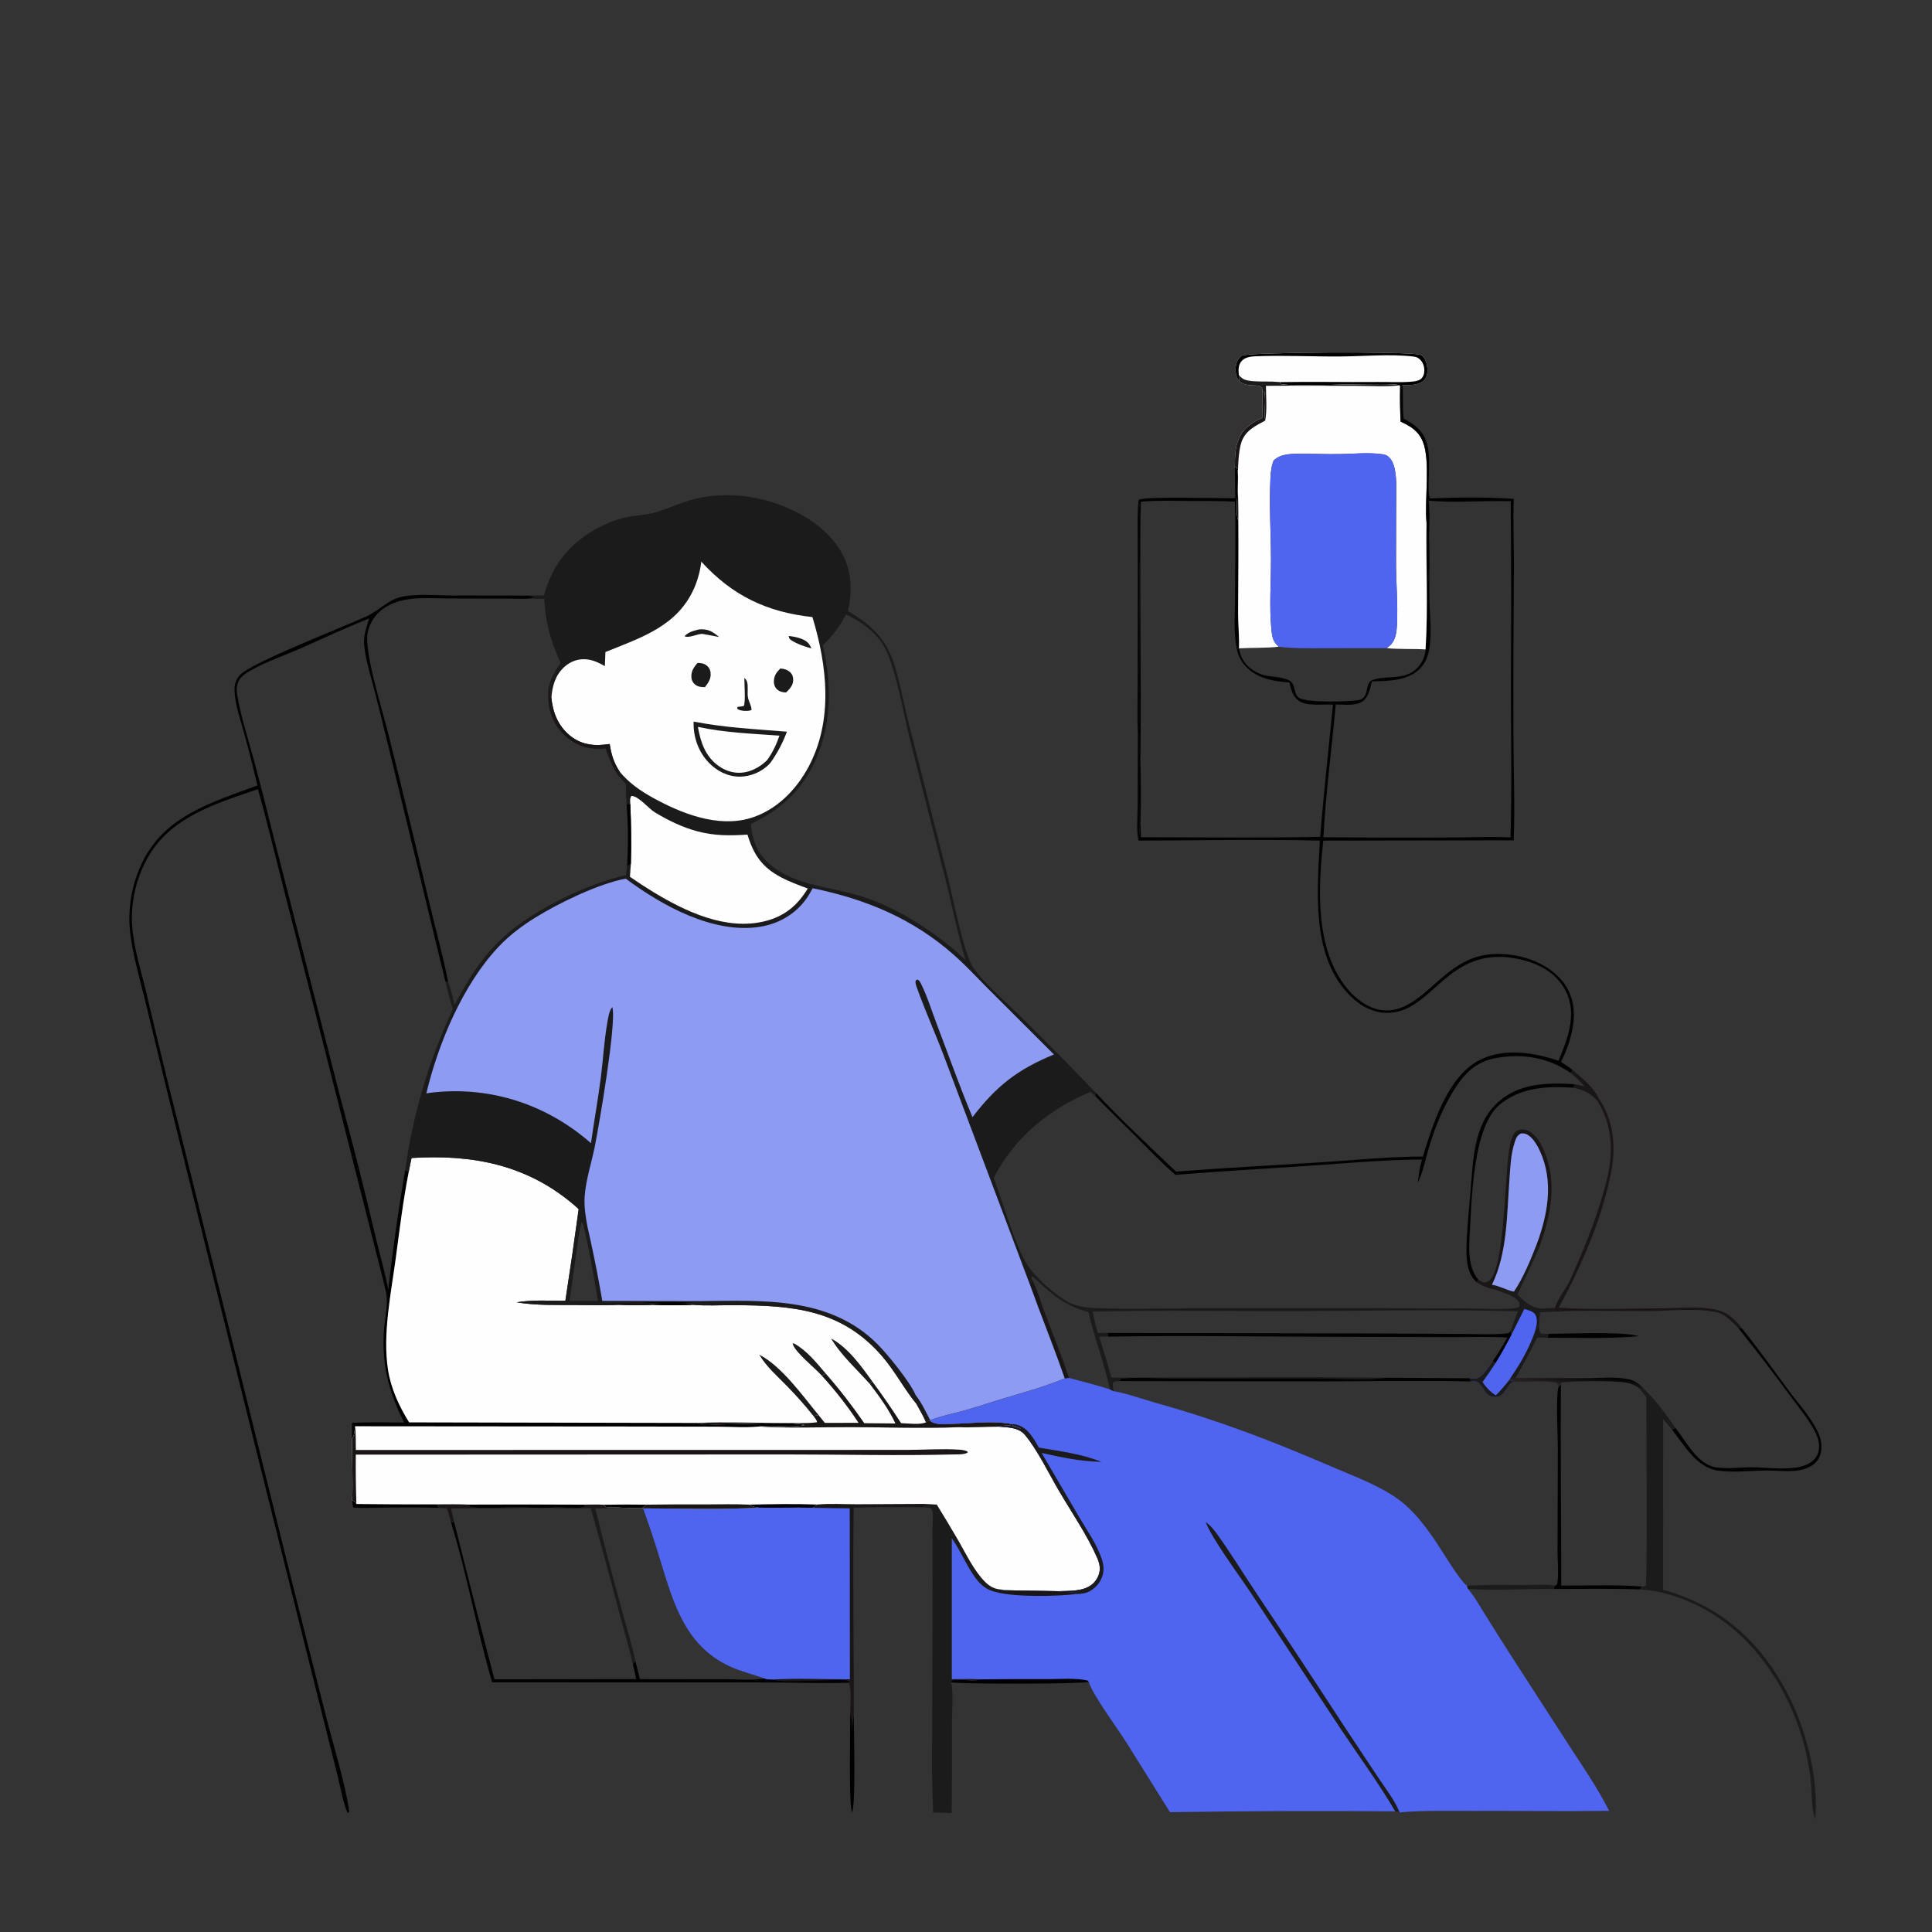 <?xml version="1.0" encoding="utf-8" ?>
<svg xmlns="http://www.w3.org/2000/svg" xmlns:xlink="http://www.w3.org/1999/xlink" width="1024" height="1024">
	<rect width="100%" height="100%" fill="#333333" stroke="none"/>
	<path fill="#020101" fill-opacity="0.91" d="M603.068 388.661L604.164 391.915C604.186 395.732 603.927 399.81 604.443 403.583C604.78 414.232 604.832 425.079 604.475 435.726C603.911 438.959 604.067 442.38 603.38 445.538C602.178 439.814 602.959 432.486 602.973 426.595L603.068 388.661Z"/>
	<path fill="#020101" d="M186.682 795.218C188.204 795.823 188.254 795.669 188.899 797.148Q210.167 797.387 231.436 797.33L232.386 799.202C222.832 798.875 213.191 798.945 203.632 799.043C198.259 799.098 192.794 799.461 187.44 799.04C186.685 797.793 186.778 796.642 186.682 795.218Z"/>
	<path fill="#020101" fill-opacity="0.984" d="M450.631 908.243C450.686 908.389 450.746 908.533 450.797 908.681C451.832 911.669 451.656 915.024 451.735 918.153C451.719 914.814 451.804 911.769 452.498 908.493C452.522 916.357 453.667 956.624 451.613 960.583C449.78 956.642 450.687 916.378 450.631 908.243Z"/>
	<path fill="#020101" fill-opacity="0.929" d="M603.508 264.951C605.211 271.406 604 295.322 603.985 303.491L604.164 391.915L603.068 388.661C602.685 381.06 602.979 373.308 602.97 365.69L603.037 317.571L602.991 285.887C602.979 278.965 602.721 271.836 603.508 264.951Z"/>
	<path fill="#020101" d="M519.366 890.081Q537.071 889.835 554.778 889.938C561.752 889.95 569.721 889.2 576.507 890.697L577.124 891.424C572.981 892.617 511.132 892.661 504.246 891.722L504.258 890.845C508.695 889.121 514.981 891.8 519.366 890.081Z"/>
	<path fill="#020101" d="M921.083 703.619L923.448 704.269C931.972 714.799 939.835 725.97 947.926 736.84C953.06 743.737 959.676 750.953 963.387 758.714C964.855 761.784 965.619 764.841 965.316 768.259C965.044 771.324 963.888 774.003 961.459 775.961C959.081 777.877 955.976 778.948 952.983 779.374C947.51 780.154 941.746 779.362 936.227 779.409C927.726 779.481 918.903 780.626 910.47 779.431C899.32 777.852 892.673 766.006 886.236 757.752L888.053 756.856C893.769 764.042 899.627 776.176 909.45 777.716C915.496 778.664 921.881 777.7 927.981 777.685C935.824 777.666 944 779.015 951.789 777.853C954.859 777.396 957.967 776.484 960.438 774.533C962.606 772.821 963.881 770.516 964.118 767.759C964.346 765.101 963.713 762.409 962.586 760.012C959.376 753.182 953.963 746.797 949.488 740.72Q935.71 721.844 921.083 703.619Z"/>
	<path fill="#191615" d="M433.138 797.435C439.975 796.805 447.266 797.276 454.155 797.273L489.61 797.099L489.821 798.893Q471.147 798.566 452.476 799.058C451.904 835.518 452.632 872.025 452.498 908.493C451.804 911.769 451.719 914.814 451.735 918.153C451.656 915.024 451.832 911.669 450.797 908.681C450.746 908.533 450.686 908.389 450.631 908.243C450.619 903.415 451.469 896.327 449.996 891.866C449.928 891.605 449.931 891.316 449.793 891.085C448.597 889.077 413.63 892.517 409.628 890.15C423.069 889.38 436.942 890.08 450.429 890.08L450.359 799.474Q440.566 799.412 430.775 799.164L433.138 797.435Z"/>
	<path fill="#191615" d="M833.471 567.096C838.176 570.948 844.707 576.434 847.291 582.066C854.895 593.06 856.533 606.693 854.225 619.646C849.889 643.984 838.161 671.552 826.102 693.089C844.408 694.362 863.259 693.462 881.634 693.398C891.008 693.365 902.663 691.975 911.647 694.752C915.948 696.082 919.344 699.317 922.21 702.66C922.656 703.179 923.05 703.713 923.448 704.269L921.083 703.619C919.617 702.125 918.12 700.639 916.558 699.245C914.416 697.333 911.988 695.908 909.146 695.359C897.955 693.196 885.264 694.826 873.848 694.886C856.859 694.974 839.946 694.239 822.962 695.235L824.172 693.176C825.683 688.168 830.035 683.182 832.255 678.272C840.104 660.913 847.559 642.57 851.952 623.994C855.255 610.03 854.453 596.02 846.748 583.628C842.912 579.145 839.346 577.641 833.724 576.509L834.59 574.682L839.956 575.788C837.53 573.271 835.133 570.851 832.427 568.633L833.471 567.096Z"/>
	<path fill="#020101" d="M240.665 806.538Q251.093 848.369 262.081 890.056L337.203 889.932C336.611 887.358 336.109 884.701 335.387 882.164L336.746 880.344C337.57 883.537 338.441 886.723 339.082 889.96L384.535 890.018C391.061 890.009 398.866 890.778 405.243 889.646C406.645 890.238 408.132 890.128 409.628 890.15C413.63 892.517 448.597 889.077 449.793 891.085C449.931 891.316 449.928 891.605 449.996 891.866C434.308 892.376 418.459 891.672 402.754 891.73L260.854 891.667C252.607 863.771 247.702 834.877 239.059 807.061L240.665 806.538Z"/>
	<path fill="#1B1B1B" d="M871.509 736.36C877.674 742.2 883.206 749.889 888.053 756.856L886.236 757.752C884.665 755.879 883.124 753.959 881.509 752.124L881.488 842.612C910.039 850.542 930.715 867.701 945.238 893.519C956.679 913.858 963.988 940.61 962.125 964.123C962.058 963.925 961.988 963.727 961.922 963.528C960.038 957.832 960.376 951.447 959.913 945.508C959.606 941.582 958.973 937.654 958.241 933.787C951.954 900.581 931.696 867.245 900.988 851.592C891.505 846.758 879.805 842.88 869.103 842.426L870.082 840.865C870.966 840.91 871.301 840.89 872.177 840.615C873.362 837.791 872.554 750.474 872.557 740.477C871.505 739.073 870.374 737.73 869.261 736.375L871.509 736.36Z"/>
	<path fill="#FEFEFE" d="M656.704 202C655.032 199.357 654.517 196.656 655.109 193.536C655.479 191.589 656.478 189.647 658.17 188.533C661.101 186.603 744.951 186.153 752.463 187.97C753.824 188.3 754.602 189.093 755.218 190.319C756.471 192.814 757.063 196.737 756.109 199.416C755.522 201.064 754.257 202.263 752.678 202.972C749.763 204.281 746.546 204.109 743.427 204.104C742.339 204.737 742.542 204.62 742.077 205.64L741.81 204.259C738.138 202.325 688.704 205.291 678.868 203.629L678.334 202.533C673.551 202.023 668.643 202.5 663.858 202.04C660.639 201.731 658.755 201.394 656.619 198.825L656.704 202Z"/>
	<path fill="#020101" d="M656.704 202C655.032 199.357 654.517 196.656 655.109 193.536C655.479 191.589 656.478 189.647 658.17 188.533C661.101 186.603 744.951 186.153 752.463 187.97C753.824 188.3 754.602 189.093 755.218 190.319C756.471 192.814 757.063 196.737 756.109 199.416C755.522 201.064 754.257 202.263 752.678 202.972C749.763 204.281 746.546 204.109 743.427 204.104C742.339 204.737 742.542 204.62 742.077 205.64L741.81 204.259C738.138 202.325 688.704 205.291 678.868 203.629L678.334 202.533C695.61 202.216 712.937 202.623 730.224 202.463C736.044 202.409 742.097 202.785 747.877 202.313C749.499 202.18 751.599 201.975 752.957 200.977C754.328 199.969 754.925 198.047 754.933 196.412C754.944 194.156 754.171 191.937 752.474 190.404C751.428 189.46 750.401 189.112 749.032 188.955C736.754 187.543 722.782 188.863 710.307 188.939C695.301 189.03 680.155 188.25 665.171 188.846C662.633 188.947 659.563 189.456 657.893 191.586C656.257 193.673 656.331 196.337 656.619 198.825L656.704 202Z"/>
	<path fill="#1B1B1B" d="M489.61 797.099C491.917 797.207 494.23 797.279 496.533 797.46Q502.36 806.914 507.95 816.511C512.153 823.794 516.084 832.235 521.982 838.29C523.812 840.169 525.796 841.48 528.351 842.126C529.617 842.447 531.194 842.424 532.375 842.851C532.179 842.891 531.985 842.94 531.787 842.972C530.915 843.112 530.207 843.024 529.341 842.915L528.418 843.962C522.633 842.898 519.175 839.613 515.964 834.886C511.731 828.654 508.856 821.539 504.503 815.406L504.497 889.986C509.404 889.99 514.483 889.71 519.366 890.081C514.981 891.8 508.695 889.121 504.258 890.845L504.246 891.722C505.377 898.834 504.545 907.332 504.547 914.599Q504.655 937.749 504.397 960.898L494.552 960.632C494.408 952.884 493.993 945.162 493.985 937.408L494.305 839.065L494.199 811.14C494.186 808.176 494.572 805.146 494.43 802.202C494.385 801.272 494.115 800.591 493.745 799.751C492.427 798.674 491.491 798.946 489.821 798.893L489.61 797.099Z"/>
	<path fill="#020101" d="M136.42 416.314Q133.224 402.603 129.499 389.025C127.565 381.859 124.716 374.023 124.311 366.601C124.119 363.067 124.849 360.152 127.391 357.56C133.897 350.929 182.387 332.156 194.282 326.663C201.11 323.511 206.067 317.474 213.731 316.121C221.827 314.693 230.814 315.572 239.023 315.63L278.284 315.687C280.033 315.769 281.731 315.752 283.396 316.354C280.381 318.062 273.348 317.292 269.875 317.244L237.784 317.174C229.918 317.153 221.177 316.434 213.475 318.149C208.682 319.217 203.827 321.486 200.348 324.999C196.815 328.565 194.455 333.756 194.583 338.818C194.92 352.095 202.679 376.12 206.131 390.159Q217.245 434.758 227.806 479.491C231.063 493.151 234.87 506.882 237.59 520.65L236.007 520.054L206.661 398.909Q202.834 383.111 198.841 367.354C196.665 358.961 193.857 350.443 193.001 341.792C192.505 336.773 194.312 332.491 195.668 327.792C182.774 332.9 170.174 338.901 157.458 344.445C149.737 347.811 141.313 350.651 133.983 354.756C131.252 356.286 127.542 358.322 126.336 361.315C125.488 363.418 125.248 365.424 125.614 367.653C127.581 379.635 131.473 391.491 134.692 403.185Q139.582 421.587 144.134 440.075L180.735 583.088Q190.642 619.518 199.239 656.278C201.403 665.343 204.075 674.427 205.806 683.574C208.142 662.427 211.186 641.112 214.76 620.141L216.638 621.161C213.693 636.134 211.847 651.311 209.829 666.429C207.291 685.434 202.692 707.032 205.68 726.115C207.234 736.044 211.579 745.399 216.843 753.877L369.631 754.185C374.101 756.495 420.005 752.694 426.387 755.319C418.827 757.072 410.213 754.972 402.471 756.081C395.243 756.809 387.372 756.191 380.073 756.172L335.691 756.084L188.205 755.965C187.801 758.423 188.044 760.559 186.579 762.666L186.548 754.153C195.707 753.662 205.014 753.974 214.191 753.957C205.739 737.27 201.838 721.703 203.718 702.889C204.295 697.114 205.827 690.471 204.548 684.745C202.363 674.965 199.612 665.245 197.235 655.504L170.543 550.133L149.143 466.368C145.048 450.335 141.235 434.162 136.675 418.256C117.001 425.095 94.87 431.477 81.923 448.98C73.572 460.271 69.216 475.666 69.984 489.657C70.656 501.891 74.709 514.08 77.527 525.963Q85.67 560.853 94.48 595.581L154.32 836.584L173.246 911.47C177.018 926.016 182.872 945.062 185.028 959.536C185.157 960.402 184.879 960.433 184.384 961.106L184.616 961.212C184.177 960.601 183.828 960.002 183.564 959.294C181.406 953.505 180.33 946.852 178.833 940.83L169.404 903.293L136.011 769.632L88.487 578.113L76.829 529.994C73.986 518.486 70.574 506.812 69.067 495.043Q68.778 492.678 68.656 490.299Q68.534 487.92 68.579 485.538Q68.623 483.156 68.835 480.783Q69.047 478.41 69.424 476.058Q69.802 473.706 70.343 471.386Q70.885 469.066 71.587 466.79Q72.29 464.514 73.151 462.292Q74.011 460.071 75.025 457.915C86.666 432.567 112.287 425.211 136.42 416.314Z"/>
	<path fill="#020101" d="M654.501 247.855L655.285 247.36C657.759 251.345 653.994 272.38 656.343 275.862C656.502 292.235 656.262 308.563 656.221 324.93C656.205 331.13 656.936 337.472 656.691 343.641C663.768 343.222 670.767 343.564 677.85 342.785C686.118 343.822 694.447 343.576 702.763 343.569L734.987 343.535C741.838 344.246 748.72 343.758 755.573 344.215C756.992 321.837 755.717 299.157 756.067 276.725C757.461 284.268 756.502 300.639 756.668 309.223C757.889 306.11 757.068 289.787 757.426 284.991C757.877 295.535 757.457 306.182 757.605 316.743C757.732 325.779 759.076 335.397 757.466 344.32C756.812 347.94 755.477 351.334 752.928 354.043C746.321 361.065 736.001 360.865 727.126 361.157C726.281 364.57 725.646 368.375 723.087 370.974C719.644 374.471 712.503 373.436 707.976 373.371C705.869 396.837 702.67 420.192 701.438 443.739Q735.87 444.061 770.302 443.872C780.328 443.856 790.608 443.274 800.601 443.875C801.379 417.107 800.823 390.171 800.805 363.391Q801.128 314.512 800.709 265.634C786.36 265.26 771.497 266.634 757.238 265.385C757.247 264.798 757.554 264.631 757.913 264.186C772.469 263.574 787.823 263.372 802.351 264.43C801.831 276.512 802.466 288.773 802.438 300.881Q802.032 345.441 802.154 390C802.211 408.383 803.002 427.029 802.293 445.387L701.359 445.552C698.64 470.649 696.919 502.923 713.851 523.721C718.693 529.67 725.633 534.863 733.487 535.523C742.662 536.295 750.835 530.01 757.313 524.277C769.952 513.09 779.2 504.529 797.158 505.698C808.395 506.43 820.046 510.729 827.585 519.388C832.708 525.272 834.705 533.001 834.064 540.685C833.448 548.083 830.8 556.261 827.344 562.79C829.382 564.211 831.51 565.574 833.471 567.096L832.427 568.633C820.534 560.456 806.927 558.205 792.708 560.815C783.451 562.515 777.51 567.54 772.355 575.111C765.44 585.269 760.561 597.266 757.134 609.019C755.442 614.822 754.219 621.377 751.471 626.775C751.892 622.621 752.517 618.574 753.667 614.552C733.679 614.683 713.518 616.552 693.575 617.903C670.055 619.497 646.525 620.752 623.027 622.699C615.379 616.149 608.423 608.752 601.304 601.636C594.48 594.814 587.439 588.152 580.759 581.194L580.741 579.159C594.275 593.576 608.966 607.369 623.31 620.98C649.489 618.935 675.797 617.593 702.008 615.926C719.259 614.829 736.881 612.935 754.162 613.011Q754.784 610.874 755.457 608.753C760.554 592.699 768.278 569.95 784.287 561.818C797.202 555.258 812.918 557.814 826.05 562.202C829.027 554.999 832.048 547.614 832.625 539.757C833.192 532.017 830.89 524.942 825.674 519.178C820.425 513.378 813.175 510.151 805.655 508.469C766.246 499.655 759.675 538.273 733.868 536.807C725.895 536.355 719.16 531.777 713.94 526.024C694.92 505.062 698.248 471.713 699.541 445.544C667.556 444.728 635.388 445.477 603.38 445.538C604.067 442.38 603.911 438.959 604.475 435.726L604.722 443.742C636.351 443.777 668.075 444.2 699.693 443.552C701.632 420.144 704.193 396.844 706.517 373.476C701.265 373.091 693.233 374.488 688.7 371.619C685.127 369.357 684.395 365.577 683.406 361.772C675.448 361.057 667.245 359.928 661.216 354.135C658.597 351.62 656.874 349.081 655.943 345.551C653.553 336.48 654.591 325.871 654.591 316.55C654.59 299.687 655.044 282.737 654.547 265.885C646.157 265.416 637.685 265.573 629.282 265.519C621.117 265.467 612.792 265.151 604.658 265.942C603.888 311.805 605.024 357.714 604.443 403.583C603.927 399.81 604.186 395.732 604.164 391.915L603.985 303.491C604 295.322 605.211 271.406 603.508 264.951C606.467 262.906 647.577 264.227 654.707 264.053L654.501 247.855ZM677.85 342.785C670.767 343.564 663.768 343.222 656.691 343.641C657.182 347.536 659.355 351.58 662.472 354.003C670.366 360.141 675.501 357.447 682.793 360.388C686.912 362.05 685.386 366.922 688.079 369.555C691.247 372.652 714.473 371.955 719.574 371.119C721.146 370.861 722.178 370.485 723.169 369.169C725.219 366.448 723.816 361.649 727.816 360.289C735.991 357.511 747.27 361.691 753.616 350.78C754.823 348.705 755.414 346.601 755.573 344.215C748.72 343.758 741.838 344.246 734.987 343.535L702.763 343.569C694.447 343.576 686.118 343.822 677.85 342.785Z"/>
	<path fill="#020101" d="M826 735.164L827.333 733.85C827.022 769.346 827.493 804.895 827.505 840.398C841.587 840.436 856.054 839.825 870.082 840.865L869.103 842.426C853.916 841.875 838.692 842.212 823.497 842.18L823.984 840.436L825.137 839.985C826.375 836.445 825.507 827.195 825.523 823.089L825.673 767.078C825.65 760.851 824.603 740.105 826 735.164Z"/>
	<path fill="#FEFEFE" d="M656.619 198.825C658.755 201.394 660.639 201.731 663.858 202.04C668.643 202.5 673.551 202.023 678.334 202.533L678.868 203.629C688.704 205.291 738.138 202.325 741.81 204.259L742.077 205.64C742.542 204.62 742.339 204.737 743.427 204.104C743.78 210.022 743.287 215.992 743.97 221.885C749.602 224.771 754.01 228.147 756.137 234.401C759.064 243.011 755.872 259.708 757.913 264.186C757.554 264.631 757.247 264.798 757.238 265.385C757.954 271.754 757.553 278.579 757.426 284.991C757.068 289.787 757.889 306.11 756.668 309.223C756.502 300.639 757.461 284.268 756.067 276.725C755.717 299.157 756.992 321.837 755.573 344.215C748.72 343.758 741.838 344.246 734.987 343.535C735.576 343.084 736.151 342.62 736.701 342.122C739.777 339.335 740.233 335.017 740.428 331.065C740.971 320.071 739.9 308.848 739.917 297.819L739.992 268.323C740.004 262.701 740.36 256.791 739.67 251.214C739.299 248.215 738.445 244.526 736.2 242.329C735.02 241.174 733.94 240.917 732.329 240.702C724.99 239.722 717.249 240.584 709.849 240.691C703.183 240.786 696.512 240.479 689.844 240.5C684.835 240.516 678.811 240.336 675.043 244.122C673.867 246.954 673.532 250.256 673.373 253.308C672.636 267.451 673.601 282.03 673.652 296.238C673.697 308.632 672.672 321.475 673.887 333.794C674.27 337.679 674.708 340.213 677.85 342.785C670.767 343.564 663.768 343.222 656.691 343.641C656.936 337.472 656.205 331.13 656.221 324.93C656.262 308.563 656.502 292.235 656.343 275.862C653.994 272.38 657.759 251.345 655.285 247.36L654.501 247.855C654.54 242.731 654.497 237.454 656.555 232.653C658.964 227.033 663.726 223.697 669.217 221.48C669.059 216.8 669.129 212.101 669.12 207.418C669.107 207.178 669.109 206.936 669.083 206.696C668.607 202.242 661.505 206.244 656.704 202L656.619 198.825ZM742.077 205.64Q741.89 214.57 742.367 223.489C747.77 225.94 751.92 228.478 754.218 234.304C758.229 244.472 754.988 265.042 756.067 276.725C757.461 284.268 756.502 300.639 756.668 309.223C757.889 306.11 757.068 289.787 757.426 284.991C757.553 278.579 757.954 271.754 757.238 265.385C757.247 264.798 757.554 264.631 757.913 264.186C755.872 259.708 759.064 243.011 756.137 234.401C754.01 228.147 749.602 224.771 743.97 221.885C743.287 215.992 743.78 210.022 743.427 204.104C742.339 204.737 742.542 204.62 742.077 205.64Z"/>
	<path fill="#191615" d="M669.12 207.418L670.193 207.882C671.019 212.843 669.892 217.972 670.578 222.919C664.937 225.969 659.678 228.426 657.763 235.079C655.008 244.656 656.57 265.105 656.343 275.862C653.994 272.38 657.759 251.345 655.285 247.36L654.501 247.855C654.54 242.731 654.497 237.454 656.555 232.653C658.964 227.033 663.726 223.697 669.217 221.48C669.059 216.8 669.129 212.101 669.12 207.418Z"/>
	<path fill="#1B1B1B" d="M656.619 198.825C658.755 201.394 660.639 201.731 663.858 202.04C668.643 202.5 673.551 202.023 678.334 202.533L678.868 203.629C688.704 205.291 738.138 202.325 741.81 204.259C734.407 205.071 726.448 204.512 718.977 204.508C702.98 204.501 686.966 204.33 670.972 204.508C670.996 210.388 671.671 217.149 670.578 222.919C669.892 217.972 671.019 212.843 670.193 207.882L669.12 207.418C669.107 207.178 669.109 206.936 669.083 206.696C668.607 202.242 661.505 206.244 656.704 202L656.619 198.825Z"/>
	<path fill="#020101" fill-opacity="0.957" d="M742.077 205.64C742.542 204.62 742.339 204.737 743.427 204.104C743.78 210.022 743.287 215.992 743.97 221.885C749.602 224.771 754.01 228.147 756.137 234.401C759.064 243.011 755.872 259.708 757.913 264.186C757.554 264.631 757.247 264.798 757.238 265.385C757.954 271.754 757.553 278.579 757.426 284.991C757.068 289.787 757.889 306.11 756.668 309.223C756.502 300.639 757.461 284.268 756.067 276.725C754.988 265.042 758.229 244.472 754.218 234.304C751.92 228.478 747.77 225.94 742.367 223.489Q741.89 214.57 742.077 205.64Z"/>
	<path fill="#4F65EF" d="M677.85 342.785C674.708 340.213 674.27 337.679 673.887 333.794C672.672 321.475 673.697 308.632 673.652 296.238C673.601 282.03 672.636 267.451 673.373 253.308C673.532 250.256 673.867 246.954 675.043 244.122C678.811 240.336 684.835 240.516 689.844 240.5C696.512 240.479 703.183 240.786 709.849 240.691C717.249 240.584 724.99 239.722 732.329 240.702C733.94 240.917 735.02 241.174 736.2 242.329C738.445 244.526 739.299 248.215 739.67 251.214C740.36 256.791 740.004 262.701 739.992 268.323L739.917 297.819C739.9 308.848 740.971 320.071 740.428 331.065C740.233 335.017 739.777 339.335 736.701 342.122C736.151 342.62 735.576 343.084 734.987 343.535L702.763 343.569C694.447 343.576 686.118 343.822 677.85 342.785Z"/>
	<path fill="#191615" d="M309.605 797.497C313.041 797.465 316.524 797.322 319.952 797.547C320.864 798.656 320.901 798.713 322.388 798.87C324.634 799.108 326.898 798.788 329.139 799.106Q322.332 799.376 315.52 799.47L313.094 799.341C306.175 799.308 299.022 799.689 292.138 799.123C297.133 798.161 305.304 800.287 309.762 798.566L309.605 797.497Z"/>
	<path fill="#191615" d="M231.436 797.33C237.102 797.306 242.787 797.184 248.449 797.46L248.991 798.549C256.742 800.354 271.763 798.068 280.751 799.119C266.889 799.609 252.991 799.213 239.12 799.5C239.606 801.845 240.026 804.23 240.665 806.538L239.059 807.061C238.539 804.487 237.636 801.935 236.885 799.417L232.386 799.202L231.436 797.33Z"/>
	<path fill="#020101" d="M248.449 797.46Q279.027 797.318 309.605 797.497L309.762 798.566C305.304 800.287 297.133 798.161 292.138 799.123C288.329 799.24 284.56 799.247 280.751 799.119C271.763 798.068 256.742 800.354 248.991 798.549L248.449 797.46Z"/>
	<path fill="#1B1B1B" d="M313.094 799.341L315.52 799.47Q322.293 826.978 329.861 854.278C332.169 862.895 334.93 871.62 336.746 880.344L335.387 882.164C333.553 873.451 330.796 864.69 328.525 856.069Q321.134 827.617 313.094 799.341Z"/>
	<path fill="#020101" d="M820.8 706.955C831.29 706.931 858.75 705.699 867.297 707.888C867.539 707.95 867.782 708.006 868.023 708.069C868.168 708.107 868.311 708.151 868.455 708.192C852.518 709.673 836.236 709.026 820.231 709.008L820.8 706.955Z"/>
	<defs>
		<linearGradient id="gradient_0" gradientUnits="userSpaceOnUse" x1="829.501" y1="728.448" x2="828.999" y2="734.052">
			<stop offset="0" stop-color="#010300" stop-opacity="0.984"/>
			<stop offset="1" stop-color="#282227"/>
		</linearGradient>
	</defs>
	<path fill="url(#gradient_0)" d="M800.129 731.17L801.101 729.522L803.257 730.456L840.545 730.458C847.867 730.457 856.865 729.412 863.957 731.224C866.574 731.892 868.715 733.456 870.599 735.354C870.917 735.675 871.212 736.02 871.509 736.36L869.261 736.375C868.751 735.92 868.254 735.479 867.692 735.088C865.626 733.65 863.425 733.058 860.967 732.67C855.198 731.759 833.373 731.851 827.655 732.823L827.333 733.85L826 735.164C825.837 734.391 825.649 733.816 825.274 733.119C820.212 731.124 808.967 732.854 802.961 732.387L802.386 732.337L802.215 731.647L800.815 731.899L800.129 731.17Z"/>
	<path fill="#4F65EF" d="M430.775 799.164Q440.566 799.412 450.359 799.474L450.429 890.08C436.942 890.08 423.069 889.38 409.628 890.15C408.132 890.128 406.645 890.238 405.243 889.646C398.866 890.778 391.061 890.009 384.535 890.018L339.082 889.96C338.441 886.723 337.57 883.537 336.746 880.344C334.93 871.62 332.169 862.895 329.861 854.278Q322.293 826.978 315.52 799.47Q322.332 799.376 329.139 799.106Q334.744 799.372 340.353 799.213L340.849 799.471C361.202 799.471 381.891 800.201 402.2 799.102C411.724 799.268 421.256 798.934 430.775 799.164ZM329.139 799.106Q322.332 799.376 315.52 799.47Q322.293 826.978 329.861 854.278C332.169 862.895 334.93 871.62 336.746 880.344C337.57 883.537 338.441 886.723 339.082 889.96L384.535 890.018C391.061 890.009 398.866 890.778 405.243 889.646C398.924 887.329 392.51 885.913 386.354 883.001C363.644 872.256 357.221 850.688 350.389 828.325Q345.996 813.773 340.849 799.471L340.353 799.213Q334.744 799.372 329.139 799.106Z"/>
	<path fill="#FEFEFE" d="M186.579 762.666C188.044 760.559 187.801 758.423 188.205 755.965L335.691 756.084L380.073 756.172C387.372 756.191 395.243 756.809 402.471 756.081C418.617 757.04 435.139 756.375 451.333 756.419C470.267 756.47 489.377 757.106 508.292 756.441C515.261 756.698 522.302 756.101 529.291 756.153C534.161 756.555 539.778 756.454 543.222 760.498C549.627 768.021 556.029 781.186 561.248 790.095C568.038 801.686 576.1 813.335 581.509 825.61C582.427 827.694 583.048 829.711 582.897 832.019C582.704 834.954 581.101 837.917 578.83 839.767C574.099 843.622 566.689 843.155 560.886 843.358L532.375 842.851C531.194 842.424 529.617 842.447 528.351 842.126C525.796 841.48 523.812 840.169 521.982 838.29C516.084 832.235 512.153 823.794 507.95 816.511Q502.36 806.914 496.533 797.46C494.23 797.279 491.917 797.207 489.61 797.099L454.155 797.273C447.266 797.276 439.975 796.805 433.138 797.435L430.775 799.164C421.256 798.934 411.724 799.268 402.2 799.102C381.891 800.201 361.202 799.471 340.849 799.471L340.353 799.213Q334.744 799.372 329.139 799.106C326.898 798.788 324.634 799.108 322.388 798.87C320.901 798.713 320.864 798.656 319.952 797.547C316.524 797.322 313.041 797.465 309.605 797.497Q279.027 797.318 248.449 797.46C242.787 797.184 237.102 797.306 231.436 797.33Q210.167 797.387 188.899 797.148C188.254 795.669 188.204 795.823 186.682 795.218C187.116 784.467 186.539 773.447 186.579 762.666Z"/>
	<path fill="#020101" d="M319.952 797.547Q331.296 797.343 342.64 797.505C341.827 798.247 341.35 798.735 340.353 799.213Q334.744 799.372 329.139 799.106C326.898 798.788 324.634 799.108 322.388 798.87C320.901 798.713 320.864 798.656 319.952 797.547Z"/>
	<path fill="#020101" d="M397.031 797.488C408.999 797.237 421.184 796.984 433.138 797.435L430.775 799.164C421.256 798.934 411.724 799.268 402.2 799.102C400.369 798.751 398.598 798.56 397.031 797.488Z"/>
	<path fill="#191615" d="M342.64 797.505Q358.334 797.276 374.029 797.359C381.669 797.355 389.403 797.11 397.031 797.488C398.598 798.56 400.369 798.751 402.2 799.102C381.891 800.201 361.202 799.471 340.849 799.471L340.353 799.213C341.35 798.735 341.827 798.247 342.64 797.505Z"/>
	<path fill="#191615" d="M186.579 762.666C188.044 760.559 187.801 758.423 188.205 755.965C188.736 760.124 188.473 764.336 188.615 768.517L417.816 768.485L480.79 768.472C489.852 768.471 499.398 767.75 508.392 768.35C509.949 768.454 511.223 768.661 512.668 769.248L512.868 769.924C510.957 770.999 508.112 770.816 505.957 770.872C476.34 771.643 446.513 770.879 416.87 770.889L188.583 770.989Q188.452 784.072 188.899 797.148C188.254 795.669 188.204 795.823 186.682 795.218C187.116 784.467 186.539 773.447 186.579 762.666Z"/>
	<path fill="#FEFEFE" d="M218.131 613.761C250.699 611.735 279.89 617.384 305.102 639.393C305.652 639.874 306.179 640.365 306.708 640.868Q303.394 665.194 299.649 689.457C291.248 689.461 282.094 688.836 273.827 690.254C284.133 692.006 294.999 691.626 305.441 691.684C313.179 691.726 321.057 692.007 328.782 691.583C334.442 691.855 340.326 691.936 345.979 691.545C352.866 691.853 359.917 691.893 366.803 691.551L367.238 691.59C374.307 692.167 381.664 691.758 388.761 691.776C419.943 691.852 446.18 693.792 467.844 719.175C474.522 726.999 479.25 736.194 485.704 744.046C487.415 747.277 489.415 750.487 490.802 753.866L491.675 752.857L492.9 753.025C496.294 755.913 503.805 754.46 508.059 754.544C517.319 754.152 527.44 752.98 536.557 754.832L536.868 755.587C538.424 756.026 540.009 756.283 541.269 757.33L537.559 756.107C534.81 755.171 532.073 755.558 529.291 756.153C522.302 756.101 515.261 756.698 508.292 756.441C489.377 757.106 470.267 756.47 451.333 756.419C435.139 756.375 418.617 757.04 402.471 756.081C410.213 754.972 418.827 757.072 426.387 755.319C420.005 752.694 374.101 756.495 369.631 754.185L216.843 753.877C211.579 745.399 207.234 736.044 205.68 726.115C202.692 707.032 207.291 685.434 209.829 666.429C211.847 651.311 213.693 636.134 216.638 621.161C217.132 618.7 217.574 616.208 218.131 613.761Z"/>
	<path fill="#1B1B1B" d="M435.573 729.153C432.068 725.058 421.233 716.738 420.1 712.132L420.762 712.018C427.482 715.638 432.796 722.294 437.681 728.041L435.573 729.153Z"/>
	<path fill="#1B1B1B" d="M440.503 709.416C449.543 714.319 456.38 723.933 462.271 732.097L461.089 733.594C454.216 725.856 445.76 718.342 440.503 709.416Z"/>
	<path fill="#1B1B1B" d="M402.435 718.001C414.369 724.179 425.181 739.513 433.808 749.954L431.181 750.567C426.93 745.165 422.416 740.129 417.644 735.19C412.432 729.797 406.225 724.518 402.435 718.001Z"/>
	<path fill="#191615" d="M435.573 729.153L437.681 728.041C445.059 736.443 451.727 745.123 458.086 754.318L474.6 754.464C471.062 746.943 466.109 740.185 461.089 733.594L462.271 732.097Q470.304 742.945 477.587 754.311C481.278 754.394 487.478 755.308 490.802 753.866L491.675 752.857L492.9 753.025C496.294 755.913 503.805 754.46 508.059 754.544C517.319 754.152 527.44 752.98 536.557 754.832L536.868 755.587C538.424 756.026 540.009 756.283 541.269 757.33L537.559 756.107C534.81 755.171 532.073 755.558 529.291 756.153C522.302 756.101 515.261 756.698 508.292 756.441C489.377 757.106 470.267 756.47 451.333 756.419C435.139 756.375 418.617 757.04 402.471 756.081C410.213 754.972 418.827 757.072 426.387 755.319C420.005 752.694 374.101 756.495 369.631 754.185C384.713 753.54 400.087 754.224 415.202 754.182C420.989 754.165 427.273 754.587 432.995 753.831C433.102 752.775 431.797 751.456 431.181 750.567L433.808 749.954L437.17 754.167L455.042 754.122Q450.68 747.502 445.805 741.25Q440.93 734.997 435.573 729.153Z"/>
	<path fill="#4F65EF" d="M566.568 730.324C573.808 732.258 581.237 734.114 588.36 736.43L590.184 737.326C597.835 738.697 605.51 741.563 613.011 743.664C646.584 753.069 674.023 763.659 705.952 777.414C717.479 782.38 730.066 786.916 740.399 794.148C748.65 799.922 754.56 807.755 760.262 815.943C763.463 820.539 774.05 838.428 777.594 840.505L777.993 842.108C781.473 846.098 784.205 851.102 787.025 855.584Q794.135 866.988 801.393 878.298L831.283 924.568C838.697 936.005 846.759 947.624 852.885 959.786C828.207 960.121 803.485 959.706 778.799 959.817C766.611 959.873 753.953 959.471 741.823 960.623L739.505 960.051Q679.802 959.589 620.105 960.488L596.517 922.766C592.539 916.489 578.407 897.238 577.124 891.424L576.507 890.697C569.721 889.2 561.752 889.95 554.778 889.938Q537.071 889.835 519.366 890.081C514.483 889.71 509.404 889.99 504.497 889.986L504.503 815.406C508.856 821.539 511.731 828.654 515.964 834.886C519.175 839.613 522.633 842.898 528.418 843.962L529.341 842.915C530.207 843.024 530.915 843.112 531.787 842.972C531.985 842.94 532.179 842.891 532.375 842.851L560.886 843.358C566.689 843.155 574.099 843.622 578.83 839.767C581.101 837.917 582.704 834.954 582.897 832.019C583.048 829.711 582.427 827.694 581.509 825.61C576.1 813.335 568.038 801.686 561.248 790.095C556.029 781.186 549.627 768.021 543.222 760.498C539.778 756.454 534.161 756.555 529.291 756.153C532.073 755.558 534.81 755.171 537.559 756.107L541.269 757.33C540.009 756.283 538.424 756.026 536.868 755.587L536.557 754.832C527.44 752.98 517.319 754.152 508.059 754.544C503.805 754.46 496.294 755.913 492.9 753.025L492.999 752.682C499.31 750.325 506.11 749.041 512.591 747.175C519.158 745.284 525.631 743.064 532.182 741.116C543.075 737.878 553.784 734.911 564.31 730.546L566.568 730.324Z"/>
	<path fill="#191615" d="M528.418 843.962L529.341 842.915C530.207 843.024 530.915 843.112 531.787 842.972C531.985 842.94 532.179 842.891 532.375 842.851L560.886 843.358C563.992 844.318 567.924 842.997 570.492 844.862C560.205 846.166 538.507 846.526 528.418 843.962Z"/>
	<path fill="#1B1B1B" d="M536.557 754.832C539.77 754.898 542.537 756.346 544.74 758.619C547.166 761.122 548.916 764.228 550.607 767.249C561.668 769.193 573.308 770.534 583.746 774.817C572.828 774.591 562.656 772.47 552.067 770.074L571.724 803.669C575.904 810.785 581.058 817.986 583.796 825.811C584.817 828.731 585.265 831.58 584.495 834.618C583.545 838.366 580.89 841.578 577.502 843.405C575.397 844.54 572.864 844.914 570.492 844.862C567.924 842.997 563.992 844.318 560.886 843.358C566.689 843.155 574.099 843.622 578.83 839.767C581.101 837.917 582.704 834.954 582.897 832.019C583.048 829.711 582.427 827.694 581.509 825.61C576.1 813.335 568.038 801.686 561.248 790.095C556.029 781.186 549.627 768.021 543.222 760.498C539.778 756.454 534.161 756.555 529.291 756.153C532.073 755.558 534.81 755.171 537.559 756.107L541.269 757.33C540.009 756.283 538.424 756.026 536.868 755.587L536.557 754.832Z"/>
	<path fill="#1B1B1B" d="M639.053 806.722C641.525 808.528 643.142 810.421 644.917 812.882C652.154 822.921 658.662 833.559 665.524 843.861Q688.999 878.91 711.991 914.276L730.436 942.077C734.3 947.883 739.251 954.151 741.823 960.623L739.505 960.051C730.786 945.17 720.58 931.298 711.013 916.965L663.046 844.378C657.055 835.313 642.296 815.555 639.053 806.722Z"/>
	<path fill="#1B1B1B" d="M288.325 315.56C292.639 300.005 301.081 288.8 315.228 280.752C321.126 277.396 327.784 274.698 334.516 273.671C338.27 273.098 342.2 272.861 345.887 271.958C351.636 270.55 357.163 267.967 362.771 266.063C376.992 261.237 392.708 261.432 407.069 265.532C422.418 269.913 438.515 279.03 446.389 293.464C451.519 302.869 451.678 313.629 449.495 323.919C463.544 332.16 471.01 340.231 475.195 356.131C477.629 365.378 479.517 374.786 481.846 384.065L502.093 463.697C504.782 474.314 510.839 505.81 515.896 513.006C521.598 521.12 533.392 531.316 540.861 538.695Q561.115 558.617 580.741 579.159L580.759 581.194C587.439 588.152 594.48 594.814 601.304 601.636C608.423 608.752 615.379 616.149 623.027 622.699C646.525 620.752 670.055 619.497 693.575 617.903C713.518 616.552 733.679 614.683 753.667 614.552C752.517 618.574 751.892 622.621 751.471 626.775C754.219 621.377 755.442 614.822 757.134 609.019C760.561 597.266 765.44 585.269 772.355 575.111C777.51 567.54 783.451 562.515 792.708 560.815C806.927 558.205 820.534 560.456 832.427 568.633C835.133 570.851 837.53 573.271 839.956 575.788L834.59 574.682L833.724 576.509C839.346 577.641 842.912 579.145 846.748 583.628C854.453 596.02 855.255 610.03 851.952 623.994C847.559 642.57 840.104 660.913 832.255 678.272C830.035 683.182 825.683 688.168 824.172 693.176L822.962 695.235C820.719 695.344 818.468 695.498 816.223 695.549C816.212 698.691 814.766 704.53 816.748 706.801C818.127 707.071 819.408 707.01 820.8 706.955L820.231 709.008L814.684 708.958C811.19 716.323 807.255 723.359 803.257 730.456L801.101 729.522L800.129 731.17L800.815 731.899L802.215 731.647L802.386 732.337L802.961 732.387C808.967 732.854 820.212 731.124 825.274 733.119C825.649 733.816 825.837 734.391 826 735.164C824.603 740.105 825.65 760.851 825.673 767.078L825.523 823.089C825.507 827.195 826.375 836.445 825.137 839.985L823.984 840.436L823.497 842.18C808.37 842.026 793.083 843.196 777.993 842.108L777.594 840.505C774.05 838.428 763.463 820.539 760.262 815.943C754.56 807.755 748.65 799.922 740.399 794.148C730.066 786.916 717.479 782.38 705.952 777.414C674.023 763.659 646.584 753.069 613.011 743.664C605.51 741.563 597.835 738.697 590.184 737.326L588.36 736.43C581.237 734.114 573.808 732.258 566.568 730.324L564.31 730.546C553.784 734.911 543.075 737.878 532.182 741.116C525.631 743.064 519.158 745.284 512.591 747.175C506.11 749.041 499.31 750.325 492.999 752.682L492.9 753.025L491.675 752.857L490.802 753.866C489.415 750.487 487.415 747.277 485.704 744.046C479.25 736.194 474.522 726.999 467.844 719.175C446.18 693.792 419.943 691.852 388.761 691.776C381.664 691.758 374.307 692.167 367.238 691.59L366.803 691.551C359.917 691.893 352.866 691.853 345.979 691.545C340.326 691.936 334.442 691.855 328.782 691.583C321.057 692.007 313.179 691.726 305.441 691.684C294.999 691.626 284.133 692.006 273.827 690.254C282.094 688.836 291.248 689.461 299.649 689.457Q303.394 665.194 306.708 640.868C306.179 640.365 305.652 639.874 305.102 639.393C279.89 617.384 250.699 611.735 218.131 613.761C217.574 616.208 217.132 618.7 216.638 621.161L214.76 620.141C219.056 589.686 227.17 562.604 240.039 534.818C238.349 530.007 237.237 524.998 236.007 520.054L237.59 520.65C234.87 506.882 231.063 493.151 227.806 479.491Q217.244 434.758 206.131 390.159C202.679 376.12 194.92 352.095 194.583 338.818C194.455 333.756 196.815 328.565 200.348 324.999C203.827 321.486 208.682 319.217 213.475 318.149C221.177 316.434 229.918 317.153 237.784 317.174L269.875 317.244C273.348 317.292 280.381 318.062 283.396 316.354C281.731 315.752 280.033 315.769 278.284 315.687L288.325 315.56ZM751.471 626.775C751.892 622.621 752.517 618.574 753.667 614.552C733.679 614.683 713.518 616.552 693.575 617.903C670.055 619.497 646.525 620.752 623.027 622.699C615.379 616.149 608.423 608.752 601.304 601.636C594.48 594.814 587.439 588.152 580.759 581.194L578.006 578.728C556.097 587.835 537.654 602.92 526.68 624.269C531.217 636.51 537.9 659.366 544.012 669.623C548.213 676.675 559.981 687.229 567.503 690.791C571.906 692.877 577.264 693.151 582.071 693.343C598.872 694.011 615.931 693.414 632.756 693.383L727.436 693.34L778.979 693.49C784.755 693.51 799.454 694.387 804.201 693.072C804.71 692.931 804.852 692.778 805.224 692.493C805.448 691.148 805.572 690.837 804.729 689.648C802.584 686.62 795.98 684.857 792.526 683.581L792.387 682.657C791.951 682.237 791.542 681.819 791.143 681.363L790.771 680.931C794.546 681.422 798.472 683.784 802.392 684.611C807.375 677.214 811.082 668.134 814.337 659.848L815.737 661.23C812.262 669.71 808.025 677.779 804.324 686.144C808.316 690.107 811.734 693.5 817.747 693.49Q820.966 693.461 824.172 693.176C825.683 688.168 830.035 683.182 832.255 678.272C840.104 660.913 847.559 642.57 851.952 623.994C855.255 610.03 854.453 596.02 846.748 583.628C842.912 579.145 839.346 577.641 833.724 576.509L834.59 574.682L839.956 575.788C837.53 573.271 835.133 570.851 832.427 568.633C820.534 560.456 806.927 558.205 792.708 560.815C783.451 562.515 777.51 567.54 772.355 575.111C765.44 585.269 760.561 597.266 757.134 609.019C755.442 614.822 754.219 621.377 751.471 626.775ZM237.59 520.65C239.125 524.297 239.893 528.658 240.929 532.497Q244.86 525.233 249.184 518.195C254.252 510.114 260.34 502.477 267.469 496.112C283.613 481.699 310.939 468.621 331.833 463.781C331.906 462.165 332.071 460.712 332.425 459.132L334.375 457.846C334.711 447.267 334.529 436.774 334.07 426.201L332.094 426.478L331.665 415.459C330.433 414.208 329.267 412.887 328.081 411.593L328.446 408.986C325.332 404.339 323.966 399.81 323.158 394.343Q321.464 394.552 319.766 394.728C313.058 395.412 306.973 394.013 301.731 389.582C295.73 384.51 292.978 377.506 292.248 369.874C291.704 369.073 291.8 367.886 291.839 366.939L291.881 366.071L290.725 364.798C291.834 359.593 294.037 355.655 297.171 351.431C292.03 340.14 289.039 329.905 288.465 317.477C282.282 317.224 276.064 317.288 269.875 317.244L237.784 317.174C229.918 317.153 221.177 316.434 213.475 318.149C208.682 319.217 203.827 321.486 200.348 324.999C196.815 328.565 194.455 333.756 194.583 338.818C194.92 352.095 202.679 376.12 206.131 390.159Q217.245 434.758 227.806 479.491C231.063 493.151 234.87 506.882 237.59 520.65ZM734.77 730.226C725.491 731.693 708.058 730.631 698.108 730.615L622.308 730.638C614.962 730.642 600.206 729.687 593.886 730.871L593.346 732.018C591.817 732.142 590.996 731.962 589.804 732.968C589.844 734.439 590.001 735.866 590.184 737.326C597.835 738.697 605.51 741.563 613.011 743.664C646.584 753.069 674.023 763.659 705.952 777.414C717.479 782.38 730.066 786.916 740.399 794.148C748.65 799.922 754.56 807.755 760.262 815.943C763.463 820.539 774.05 838.428 777.594 840.505L777.993 842.108C793.083 843.196 808.37 842.026 823.497 842.18L823.984 840.436L825.137 839.985C826.375 836.445 825.507 827.195 825.523 823.089L825.673 767.078C825.65 760.851 824.603 740.105 826 735.164C825.837 734.391 825.649 733.816 825.274 733.119C820.212 731.124 808.967 732.854 802.961 732.387L802.386 732.337C799.764 733.089 798.305 737.221 796.24 739.055C794.939 740.212 793.432 740.59 791.72 740.423C787.199 739.981 786.558 735.795 783.802 733.077C782.558 731.851 781.119 732.215 779.502 732.195L779.139 730.509L734.77 730.226ZM448.416 325.689C445.089 332.053 441.241 337.041 436.085 342.037C441.72 365.578 440.659 390.534 427.594 411.601C420.378 423.237 410.102 430.845 397.912 436.74C398.844 445.841 401.539 452.91 408.866 458.795C421.771 469.161 439.193 469.97 454.472 474.449C463.292 477.035 472.33 481.105 480.374 485.576C491.495 492.31 502.486 499.712 511.754 508.9C507.555 494.945 504.724 480.457 501.174 466.308L482.062 391.11C478.788 377.849 475.038 355.783 469.433 344.229C466.019 337.19 458.982 331.285 452.216 327.625Q450.343 326.605 448.416 325.689ZM587.22 706.482L587.276 708.457C586.062 708.479 583.684 708.232 582.724 708.851C584.819 715.906 587.264 723.015 588.967 730.166C637.547 730.192 686.199 729.612 734.77 730.226L779.139 730.509C780.169 730.564 781.291 730.681 782.316 730.583C785.737 730.255 789.255 723.958 791.169 721.376L792.605 722.469C795.683 717.637 798.34 712.582 801.047 707.537L800.56 705.578C799.593 706.686 799.496 706.687 797.966 706.819C790.133 707.493 781.81 707.009 773.929 706.996L726.088 706.745L587.22 706.482ZM579.253 695.172C579.872 699.047 580.668 702.761 581.905 706.493L587.22 706.482L726.088 706.745L773.929 706.996C781.81 707.009 790.133 707.493 797.966 706.819C799.496 706.687 799.593 706.686 800.56 705.578L804.478 695.041C765.639 693.912 726.676 694.797 687.821 694.915C651.627 695.024 615.438 694.317 579.253 695.172ZM546.991 678.199C546.688 679.258 546.288 680.358 546.085 681.437L550.394 693.134C555.084 705.574 559.977 717.979 564.31 730.546L566.568 730.324C573.808 732.258 581.237 734.114 588.36 736.43C585.243 722.541 580.074 709.242 576.889 695.406C567.343 692.839 561.3 689.101 553.873 682.572C551.557 680.536 549.543 678.22 546.963 676.507L546.575 676.866L546.991 678.199ZM301.864 689.533L316.983 689.503C316.722 688.036 316.339 686.488 316.194 685.012C314.113 673.481 312.232 661.86 309.467 650.47L308.766 648.035L308.176 647.979C306.764 653.059 306.267 658.535 305.517 663.752L301.864 689.533Z"/>
	<path fill="#191615" d="M328.782 691.583C326.137 690.661 323.246 690.708 320.473 690.579C327.214 690.767 334.068 690.162 340.844 690.205C343.82 691.031 347.523 689.97 350.117 690.87C348.721 691.002 347.272 690.986 345.979 691.545C340.326 691.936 334.442 691.855 328.782 691.583Z"/>
	<path fill="#020101" d="M340.844 690.205C349.442 690.196 358.123 689.939 366.708 690.393C364.974 690.528 363.207 690.596 361.485 690.826L362.593 690.859L362.61 691.894L362.514 690.829C363.957 691.025 365.395 691.169 366.803 691.551C359.917 691.893 352.866 691.853 345.979 691.545C347.272 690.986 348.721 691.002 350.117 690.87C347.523 689.97 343.82 691.031 340.844 690.205Z"/>
	<path fill="#4F65EF" d="M807.925 693.774C809.931 694.421 812.859 694.977 813.88 697.005C815.489 700.2 813.928 704.919 812.729 708.059C809.863 715.562 805.708 722.952 801.101 729.522L800.129 731.17L800.815 731.899L802.215 731.647L802.386 732.337C799.764 733.089 798.305 737.221 796.24 739.055C794.939 740.212 793.432 740.59 791.72 740.423C787.199 739.981 786.558 735.795 783.802 733.077C782.558 731.851 781.119 732.215 779.502 732.195L779.139 730.509C780.169 730.564 781.291 730.681 782.316 730.583C785.737 730.255 789.255 723.958 791.169 721.376L792.605 722.469C795.683 717.637 798.34 712.582 801.047 707.537L807.925 693.774Z"/>
	<path fill="#1B1B1B" d="M791.169 721.376L792.605 722.469C790.449 725.922 788.144 729.226 785.758 732.524C787.839 735.527 789.704 737.552 792.825 739.554C795.506 736.928 797.808 734.115 800.129 731.17L800.815 731.899L802.215 731.647L802.386 732.337C799.764 733.089 798.305 737.221 796.24 739.055C794.939 740.212 793.432 740.59 791.72 740.423C787.199 739.981 786.558 735.795 783.802 733.077C782.558 731.851 781.119 732.215 779.502 732.195L779.139 730.509C780.169 730.564 781.291 730.681 782.316 730.583C785.737 730.255 789.255 723.958 791.169 721.376Z"/>
	<path fill="#191615" d="M546.991 678.199C549.464 682.888 551.074 688.229 552.79 693.243C557.383 705.55 562.451 717.86 566.568 730.324L564.31 730.546C559.977 717.979 555.084 705.574 550.394 693.134L546.085 681.437C546.288 680.358 546.688 679.258 546.991 678.199Z"/>
	<path fill="#FEFEFE" d="M334.07 426.201C334.038 424.497 333.683 423.276 334.671 421.854C338.425 421.835 343.671 428.502 347.094 430.568C354.236 434.877 361.513 438.435 369.595 440.611C378.577 443.029 386.986 442.96 396.172 442.369C399.454 453.069 403.879 459.632 413.871 464.932C418.416 467.344 423.324 469.128 428.137 470.929C422.694 479.885 415.882 485.619 405.551 488.22C384.977 493.4 363.432 483.207 346.229 472.774Q339.936 468.942 333.894 464.724C334.05 462.434 334.157 460.13 334.375 457.846C334.711 447.267 334.529 436.774 334.07 426.201Z"/>
	<path fill="#020101" d="M587.22 706.482L726.088 706.745L773.929 706.996C781.81 707.009 790.133 707.493 797.966 706.819C799.496 706.687 799.593 706.686 800.56 705.578L801.047 707.537C798.34 712.582 795.683 717.637 792.605 722.469L791.169 721.376C794.068 717.379 796.496 713.181 798.947 708.905C788.781 708.374 778.507 708.723 768.327 708.691L711.161 708.542C669.888 708.5 628.536 707.709 587.276 708.457L587.22 706.482Z"/>
	<path fill="#FEFEFE" d="M320.891 345.584C339.911 337.889 359.235 331.872 368.073 311.39Q369.461 308.107 370.373 304.662Q371.284 301.216 371.7 297.676C388.163 315.723 406.377 324.415 430.605 327.065C438.417 352.791 441.717 381.529 428.662 406.226C422.098 418.643 411.369 429.565 397.64 433.64C380.366 438.768 361.113 431.147 346.098 422.856C339.4 419.157 333.312 414.941 328.446 408.986C325.332 404.339 323.966 399.81 323.158 394.343Q321.464 394.552 319.766 394.728C313.058 395.412 306.973 394.013 301.731 389.582C295.73 384.51 292.978 377.506 292.248 369.874C292.738 363.543 294.316 357.776 299.248 353.367C302.482 350.476 306.547 349.06 310.876 349.462C314.398 349.79 317.547 351.317 320.58 353.05L320.891 345.584Z"/>
	<path fill="#1B1B1B" d="M418.016 337.085C420.381 337.346 422.714 337.75 424.935 338.639C427.559 339.689 429.033 341.065 430.055 343.665C426.761 342.814 422.335 341.274 419.492 339.387C418.305 338.599 418.308 338.409 418.016 337.085Z"/>
	<path fill="#1B1B1B" d="M370.542 333.591C375.252 333.237 377.644 334.698 381.13 337.633C378.174 336.978 375.159 336.501 372.178 335.959C369.592 335.99 365.047 338.362 362.817 337.216C364.831 334.936 367.726 334.331 370.542 333.591Z"/>
	<path fill="#1B1B1B" d="M394.521 359.322C395.227 359.968 395.609 360.373 395.915 361.305C396.7 363.699 395.986 366.947 396.411 369.504C396.803 371.871 398.187 373.808 398.36 376.228C397.054 376.934 395.836 376.761 394.382 376.777C393.008 376.58 391.809 376.537 390.713 375.593L390.916 374.678C392.022 374.573 393.093 374.429 394.185 374.227C395.26 372.373 394.486 362.413 394.521 359.322Z"/>
	<path fill="#1B1B1B" d="M413.601 354.314C415.547 354.447 417.36 354.945 418.812 356.314C420.004 357.438 420.445 358.854 420.411 360.476C420.35 363.336 418.553 365.14 416.639 367.019C414.886 367.025 413.167 366.566 411.849 365.358C410.696 364.3 410.15 362.789 410.17 361.24C410.211 358.166 411.482 356.403 413.601 354.314Z"/>
	<path fill="#1B1B1B" d="M369.68 351.366C371.236 351.358 372.756 351.534 374.084 352.395C375.438 353.272 376.333 354.569 376.578 356.18C377.077 359.457 375.596 361.729 373.65 364.183C371.821 364.18 370.165 364.136 368.631 362.98Q368.4 362.809 368.188 362.615Q367.977 362.42 367.787 362.205Q367.597 361.989 367.431 361.754Q367.265 361.519 367.125 361.268Q366.986 361.017 366.873 360.753Q366.761 360.488 366.677 360.213Q366.594 359.938 366.54 359.656Q366.486 359.373 366.462 359.087C366.188 355.892 367.702 353.684 369.68 351.366Z"/>
	<path fill="#1B1B1B" d="M367.627 382.46C385.248 385.8 399.512 386.368 417.081 387.812Q415.47 392.172 413.299 396.282Q411.128 400.392 408.434 404.18C408.216 404.422 408.002 404.667 407.779 404.905C403.841 409.102 397.772 411.637 392.059 411.646C385.713 411.657 379.816 408.617 375.517 404.053C370.021 398.219 367.366 390.398 367.627 382.46Z"/>
	<path fill="#FEFEFE" d="M369.893 385.254C384.161 388.356 398.631 388.841 413.141 389.905C411.447 394.696 409.604 398.651 406.657 402.799C403.48 406.003 399.248 408.511 394.776 409.321C389.862 410.21 384.995 408.897 380.955 406.023C373.801 400.934 371.366 393.431 369.893 385.254Z"/>
	<path fill="#1B1B1B" d="M777.594 840.505C787.547 839.825 797.691 840.149 807.673 840.138C812.902 840.133 818.873 839.548 823.984 840.436L823.497 842.18C808.37 842.026 793.083 843.196 777.993 842.108L777.594 840.505Z"/>
	<path fill="#020101" d="M734.77 730.226L779.139 730.509L779.502 732.195C753.995 731.607 728.423 732.087 702.911 732.165L593.346 732.018L593.886 730.871C600.206 729.687 614.962 730.642 622.308 730.638L698.108 730.615C708.058 730.631 725.491 731.693 734.77 730.226Z"/>
	<path fill="#020101" d="M332.094 426.478L334.07 426.201C334.529 436.774 334.711 447.267 334.375 457.846L332.425 459.132C332.913 448.237 333.058 437.356 332.094 426.478Z"/>
	<path fill="#191615" d="M290.725 364.798L291.881 366.071L291.839 366.939C291.8 367.886 291.704 369.073 292.248 369.874C292.978 377.506 295.73 384.51 301.731 389.582C306.973 394.013 313.058 395.412 319.766 394.728Q321.464 394.552 323.158 394.343C323.966 399.81 325.332 404.339 328.446 408.986L328.081 411.593C324.739 406.75 322.887 402.269 320.982 396.7C319.099 396.949 317.206 396.939 315.312 396.832C308.315 396.438 301.985 393.132 297.422 387.862C291.593 381.132 290.038 373.512 290.725 364.798Z"/>
	<path fill="#020101" d="M782.497 679.504Q782.096 679.102 781.712 678.683C776.286 672.73 777.128 662.436 777.521 654.951C777.939 646.981 778.805 638.994 779.453 631.037C780.775 614.797 781.03 595.623 794.219 583.975C805.513 574.001 820.366 573.745 834.59 574.682L833.724 576.509C819.966 575.503 805.254 576.404 794.379 585.922C780.716 597.88 780.021 636.053 779.038 653.173C778.568 661.354 777.837 671.778 783.652 678.339L782.497 679.504Z"/>
	<path fill="#191615" d="M783.652 678.339C784.319 678.773 785.281 679.451 786.043 679.639C787.181 679.92 788.192 679.609 789.116 678.928C798.08 672.327 797.315 619.846 800.434 606.485C801.028 603.94 801.811 600.409 804.398 599.171C805.869 598.467 807.646 598.524 809.165 599.029C813.426 600.443 816.163 605.115 817.932 608.988C825.799 626.208 822.008 644.24 815.737 661.23L814.337 659.848C820.359 643.799 823.624 626.194 816.149 609.984C814.729 606.903 812.168 602.371 808.83 601.074C807.813 600.679 807.165 600.691 806.106 600.786C803.931 601.889 803.415 603.596 802.711 605.799C800.743 611.961 800.522 618.636 800.045 625.045C798.688 643.287 799.013 664.228 790.771 680.931L791.143 681.363C791.542 681.819 791.951 682.237 792.387 682.657L792.526 683.581C788.791 682.74 785.704 681.589 782.497 679.504L783.652 678.339Z"/>
	<path fill="#8D9BF3" d="M790.771 680.931C799.013 664.228 798.688 643.287 800.045 625.045C800.522 618.636 800.743 611.961 802.711 605.799C803.415 603.596 803.931 601.889 806.106 600.786C807.165 600.691 807.813 600.679 808.83 601.074C812.168 602.371 814.729 606.903 816.149 609.984C823.624 626.194 820.359 643.799 814.337 659.848C811.082 668.134 807.375 677.214 802.392 684.611C798.472 683.784 794.546 681.422 790.771 680.931Z"/>
	<path fill="#8D9BF3" d="M225.971 579.518C232.291 552.923 245.473 521.559 264.449 501.598C270.12 495.633 276.693 490.704 283.672 486.372C296.135 478.637 317.309 468.355 331.664 465.689C350.738 479.921 377.828 494.956 402.36 491.284C412.486 489.769 421.44 484.676 427.422 476.297C428.666 474.554 429.694 472.644 430.734 470.775C459.013 476.601 483.911 486.898 505.75 506.283C512.11 511.929 517.94 518.249 523.947 524.269L558.612 558.898C539.344 566.792 528.062 575.622 515.441 592.127C508.573 575.761 502.644 558.898 496.32 542.308C493.71 535.462 491.385 527.815 488.093 521.287C487.622 520.353 487.211 519.575 486.229 519.126L485.342 519.706C485.042 521.185 485.521 522.195 486.005 523.561C490.3 535.696 495.673 547.488 500.227 559.538L546.085 681.437L550.394 693.134C555.084 705.574 559.977 717.979 564.31 730.546C553.784 734.911 543.075 737.878 532.182 741.116C525.631 743.064 519.158 745.284 512.591 747.175C506.11 749.041 499.31 750.325 492.999 752.682C490.662 748.216 488.423 743.374 485.289 739.404C482.458 732.602 470.747 718.189 465.363 712.724C439.752 686.731 403.726 689.395 370.179 689.615L319.227 689.503L318.002 682.523Q315.031 666.166 311.322 649.96C310.369 644.675 309.522 639.541 309.885 634.155C310.474 625.435 313.498 616.449 315.213 607.855C317.568 596.057 326.886 541.996 324.56 533.778C322.847 535.569 322.344 539.459 321.91 541.901C320.229 551.359 319.683 561.396 318.469 570.964C316.986 582.655 314.86 594.251 313.226 605.919C291.224 586.58 263.331 576.63 233.896 578.628C231.249 578.808 228.585 579.062 225.971 579.518Z"/>
</svg>
